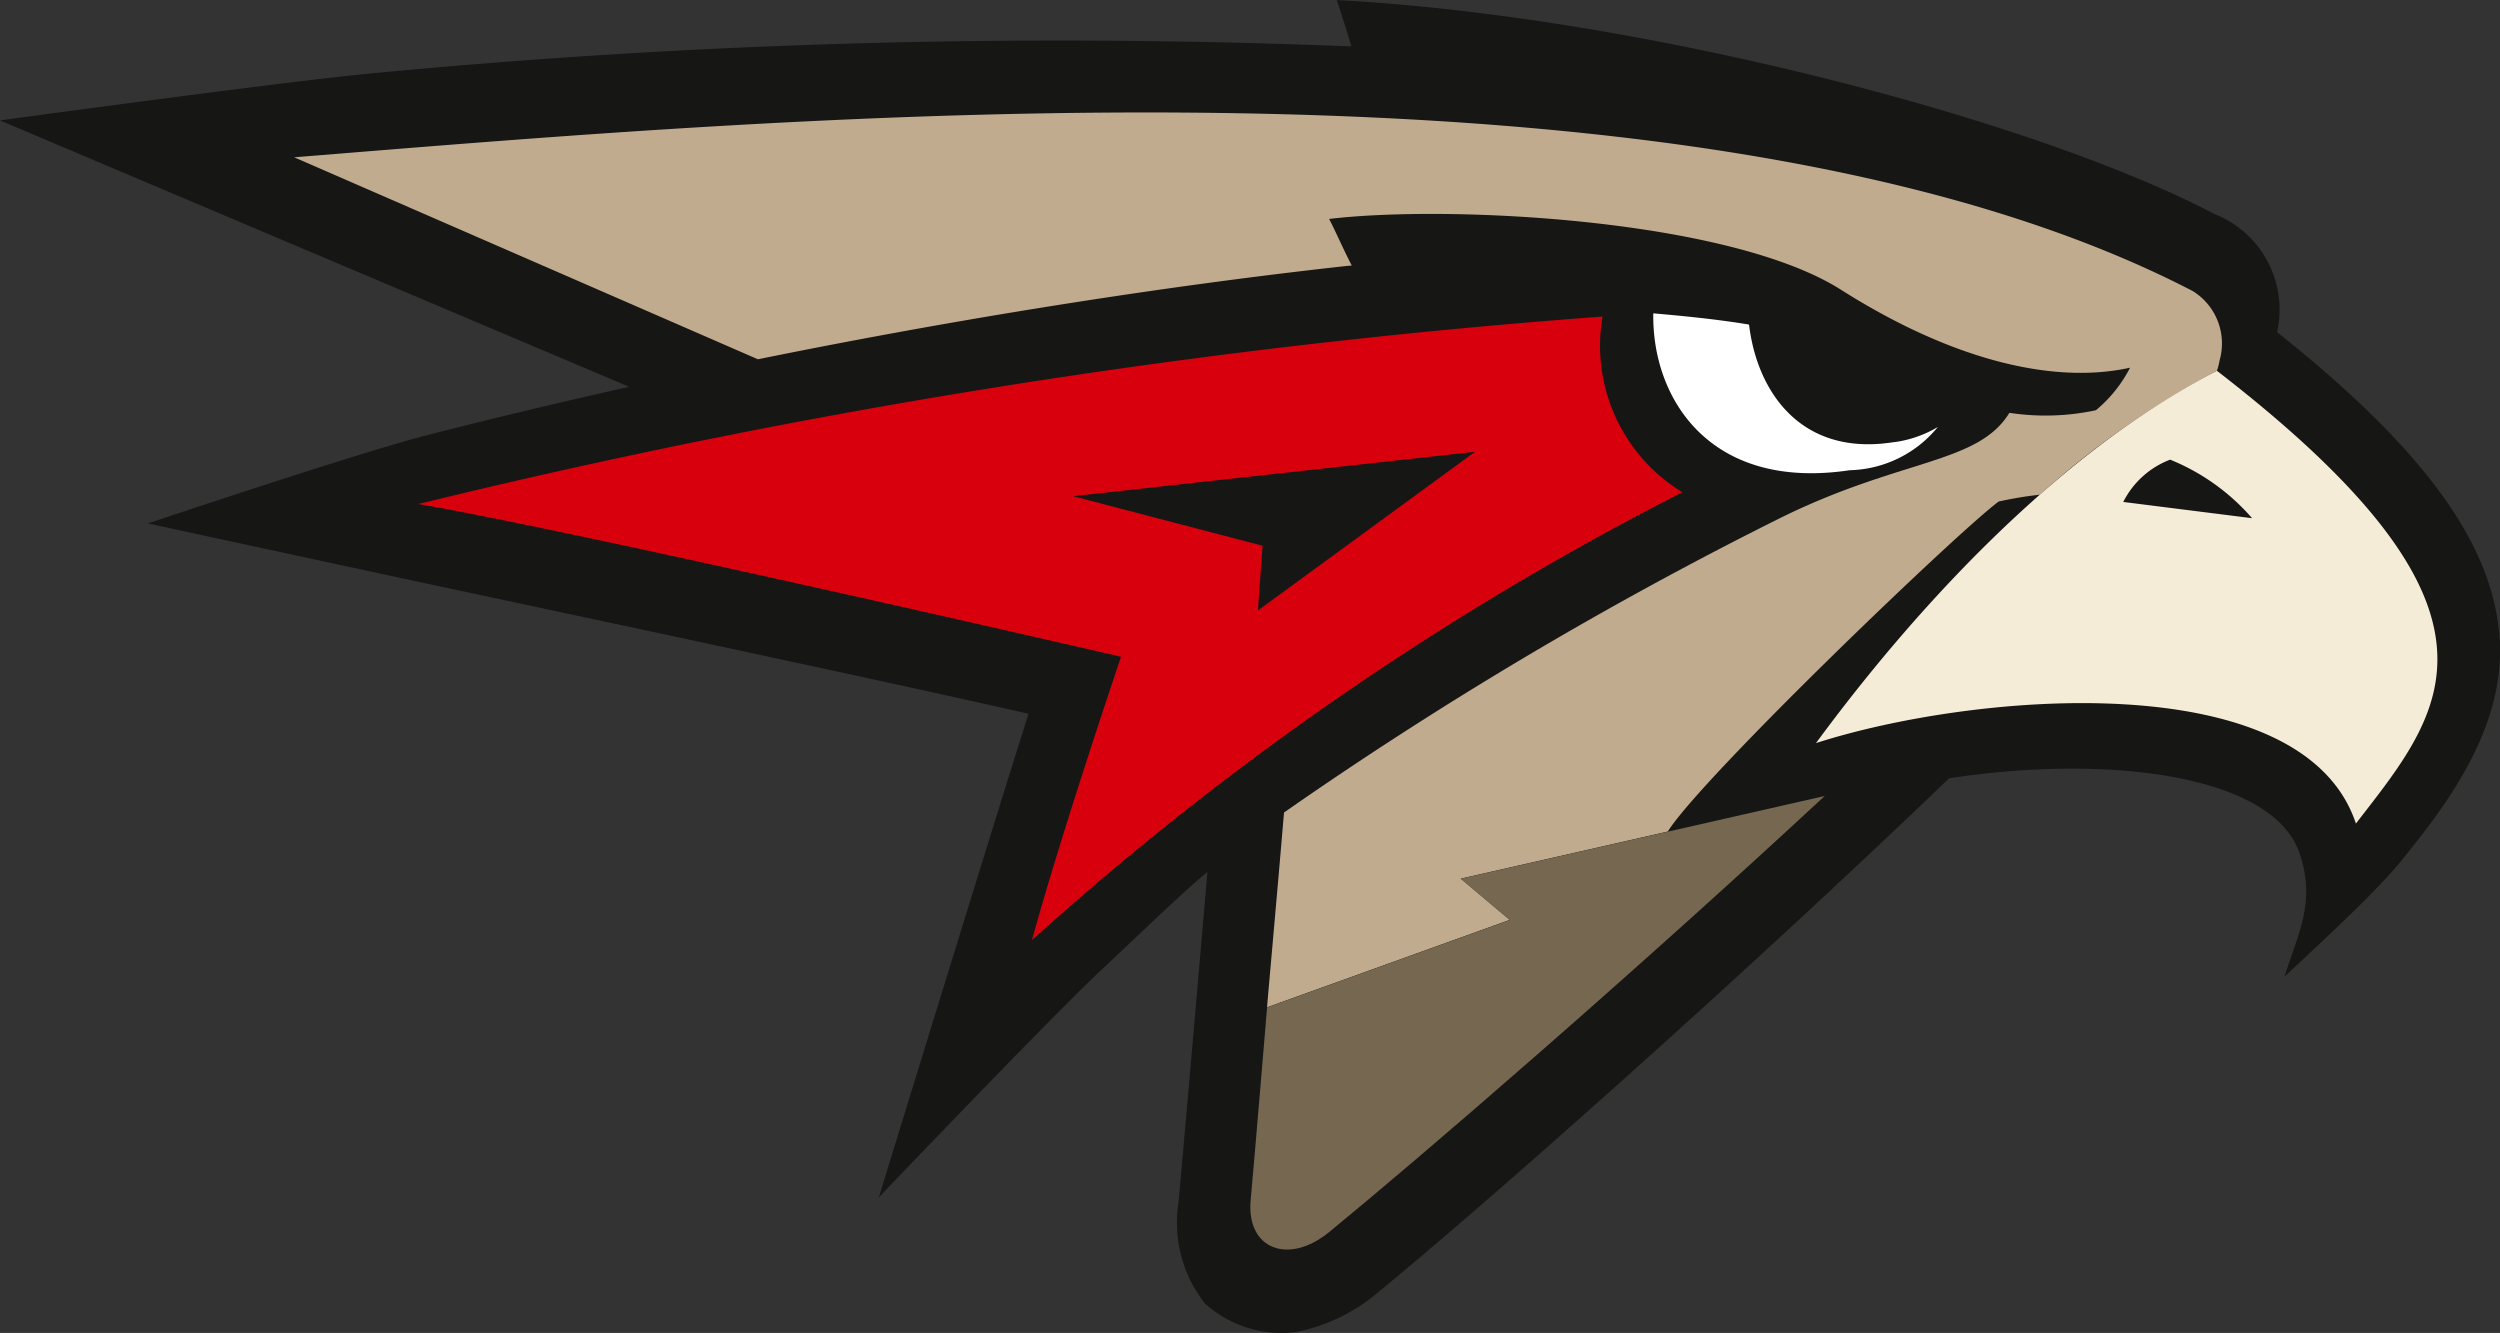<svg xmlns="http://www.w3.org/2000/svg" width="65.463" height="34.903" viewBox="0 0 65.463 34.903">
  <rect x="0" y="0" width="65.463" height="34.903" fill="#333333" stroke="none"/>
  <g id="Group_4584" data-name="Group 4584" transform="translate(-88.464 -27.04)">
    <path id="Path_2994" data-name="Path 2994" d="M153.915,43.737c-.172-2.457-1.979-4.941-5.826-8v0a2.687,2.687,0,0,0-1.644-3.095c-4.827-2.53-15.194-5.194-22.98-5.6.076.206.258.784.388,1.214a189.213,189.213,0,0,0-25.751.714c-2.346.227-9.638,1.223-9.638,1.223l16.476,6.976c-1.758.392-3.542.817-5.339,1.278-1.833.473-7.264,2.3-7.264,2.3s4.822,1.042,6.586,1.421c3.28.705,12.528,2.661,16.475,3.563-.522,1.6-3.921,12.661-3.921,12.661s4.4-4.609,5.769-5.9c1.738-1.638,2.312-2.193,2.834-2.617-.2,2.356-.643,7.413-.757,8.659a3.416,3.416,0,0,0,.688,2.632,2.991,2.991,0,0,0,2.379.756,4.756,4.756,0,0,0,2.193-1.071c2.653-2.17,9.3-8.036,14.919-13.431.316-.048.631-.09.948-.125,3.857-.422,7.593.187,8.231,2.095.418,1.254-.012,2.027-.4,3.227.662-.624,2.37-2.182,3.038-3.01,1.087-1.345,2.767-3.436,2.6-5.874" fill="#161615"/>
    <path id="Path_2995" data-name="Path 2995" d="M128.82,35.927l.076-.008c-.228-.437-.42-.89-.593-1.219,3.161-.376,10.479,0,13.4,1.852s5.575,2.485,7.573,2.043a3.553,3.553,0,0,1-.894,1.114,6.287,6.287,0,0,1-2.266.068c-.826,1.353-2.858,1.186-6.064,2.786a103,103,0,0,0-12.93,7.68c-.13,1.572-.406,4.628-.444,5.1l6.354-2.289-1.283-1.08,5.423-1.234c.879-1.408,7.6-7.857,8.663-8.64a10.144,10.144,0,0,1,1.081-.18,23.217,23.217,0,0,1,4.637-3.248,2.066,2.066,0,0,0,.069-.274,1.612,1.612,0,0,0-.709-1.812c-12.925-6.7-36.834-4.537-49.709-3.5l12.142,5.289c5.811-1.181,11.184-1.981,15.474-2.45" transform="translate(-5.036 -1.927)" fill="#c1ab8f"/>
    <path id="Path_2996" data-name="Path 2996" d="M148.116,63.677l1.284,1.08-6.355,2.289s-.34,4.08-.43,5.041c-.12,1.3,1,1.708,2.055.842,2.36-1.931,7.855-6.667,12.976-11.419Z" transform="translate(-21.402 -13.627)" fill="#766750"/>
    <path id="Path_2997" data-name="Path 2997" d="M166.349,43.981c-2.411.382-3.573-1.3-3.786-3.079-.867-.143-1.729-.226-2.507-.294-.039,2.228,1.482,4.657,5.142,4.108a3.072,3.072,0,0,0,2.309-1.133,2.994,2.994,0,0,1-1.159.4" transform="translate(-28.3 -5.363)" fill="#fff"/>
    <path id="Path_2998" data-name="Path 2998" d="M177.605,43.094c-5.039,2.59-9.093,7.84-10.5,9.75,4.16-1.338,12.751-2.066,14.138,2.107,2.28-2.947,4.579-5.509-3.641-11.857m-2.451,3.436a2.278,2.278,0,0,1,1.228-1.108,5.653,5.653,0,0,1,2.145,1.533Z" transform="translate(-31.089 -6.346)" fill="#f5ecd8"/>
    <path id="Path_2999" data-name="Path 2999" d="M139.674,45.347a4.493,4.493,0,0,1-2.089-4.6h0a188.856,188.856,0,0,0-31.009,4.909c4.332.749,18.4,4,18.4,4s-1.54,4.536-2.333,7.421a78.769,78.769,0,0,1,17.038-11.732m-15.96.106,10.527-1.163-5.687,4.155.122-1.695Z" transform="translate(-7.158 -5.418)" fill="#d9000d"/>
  </g>
</svg>
